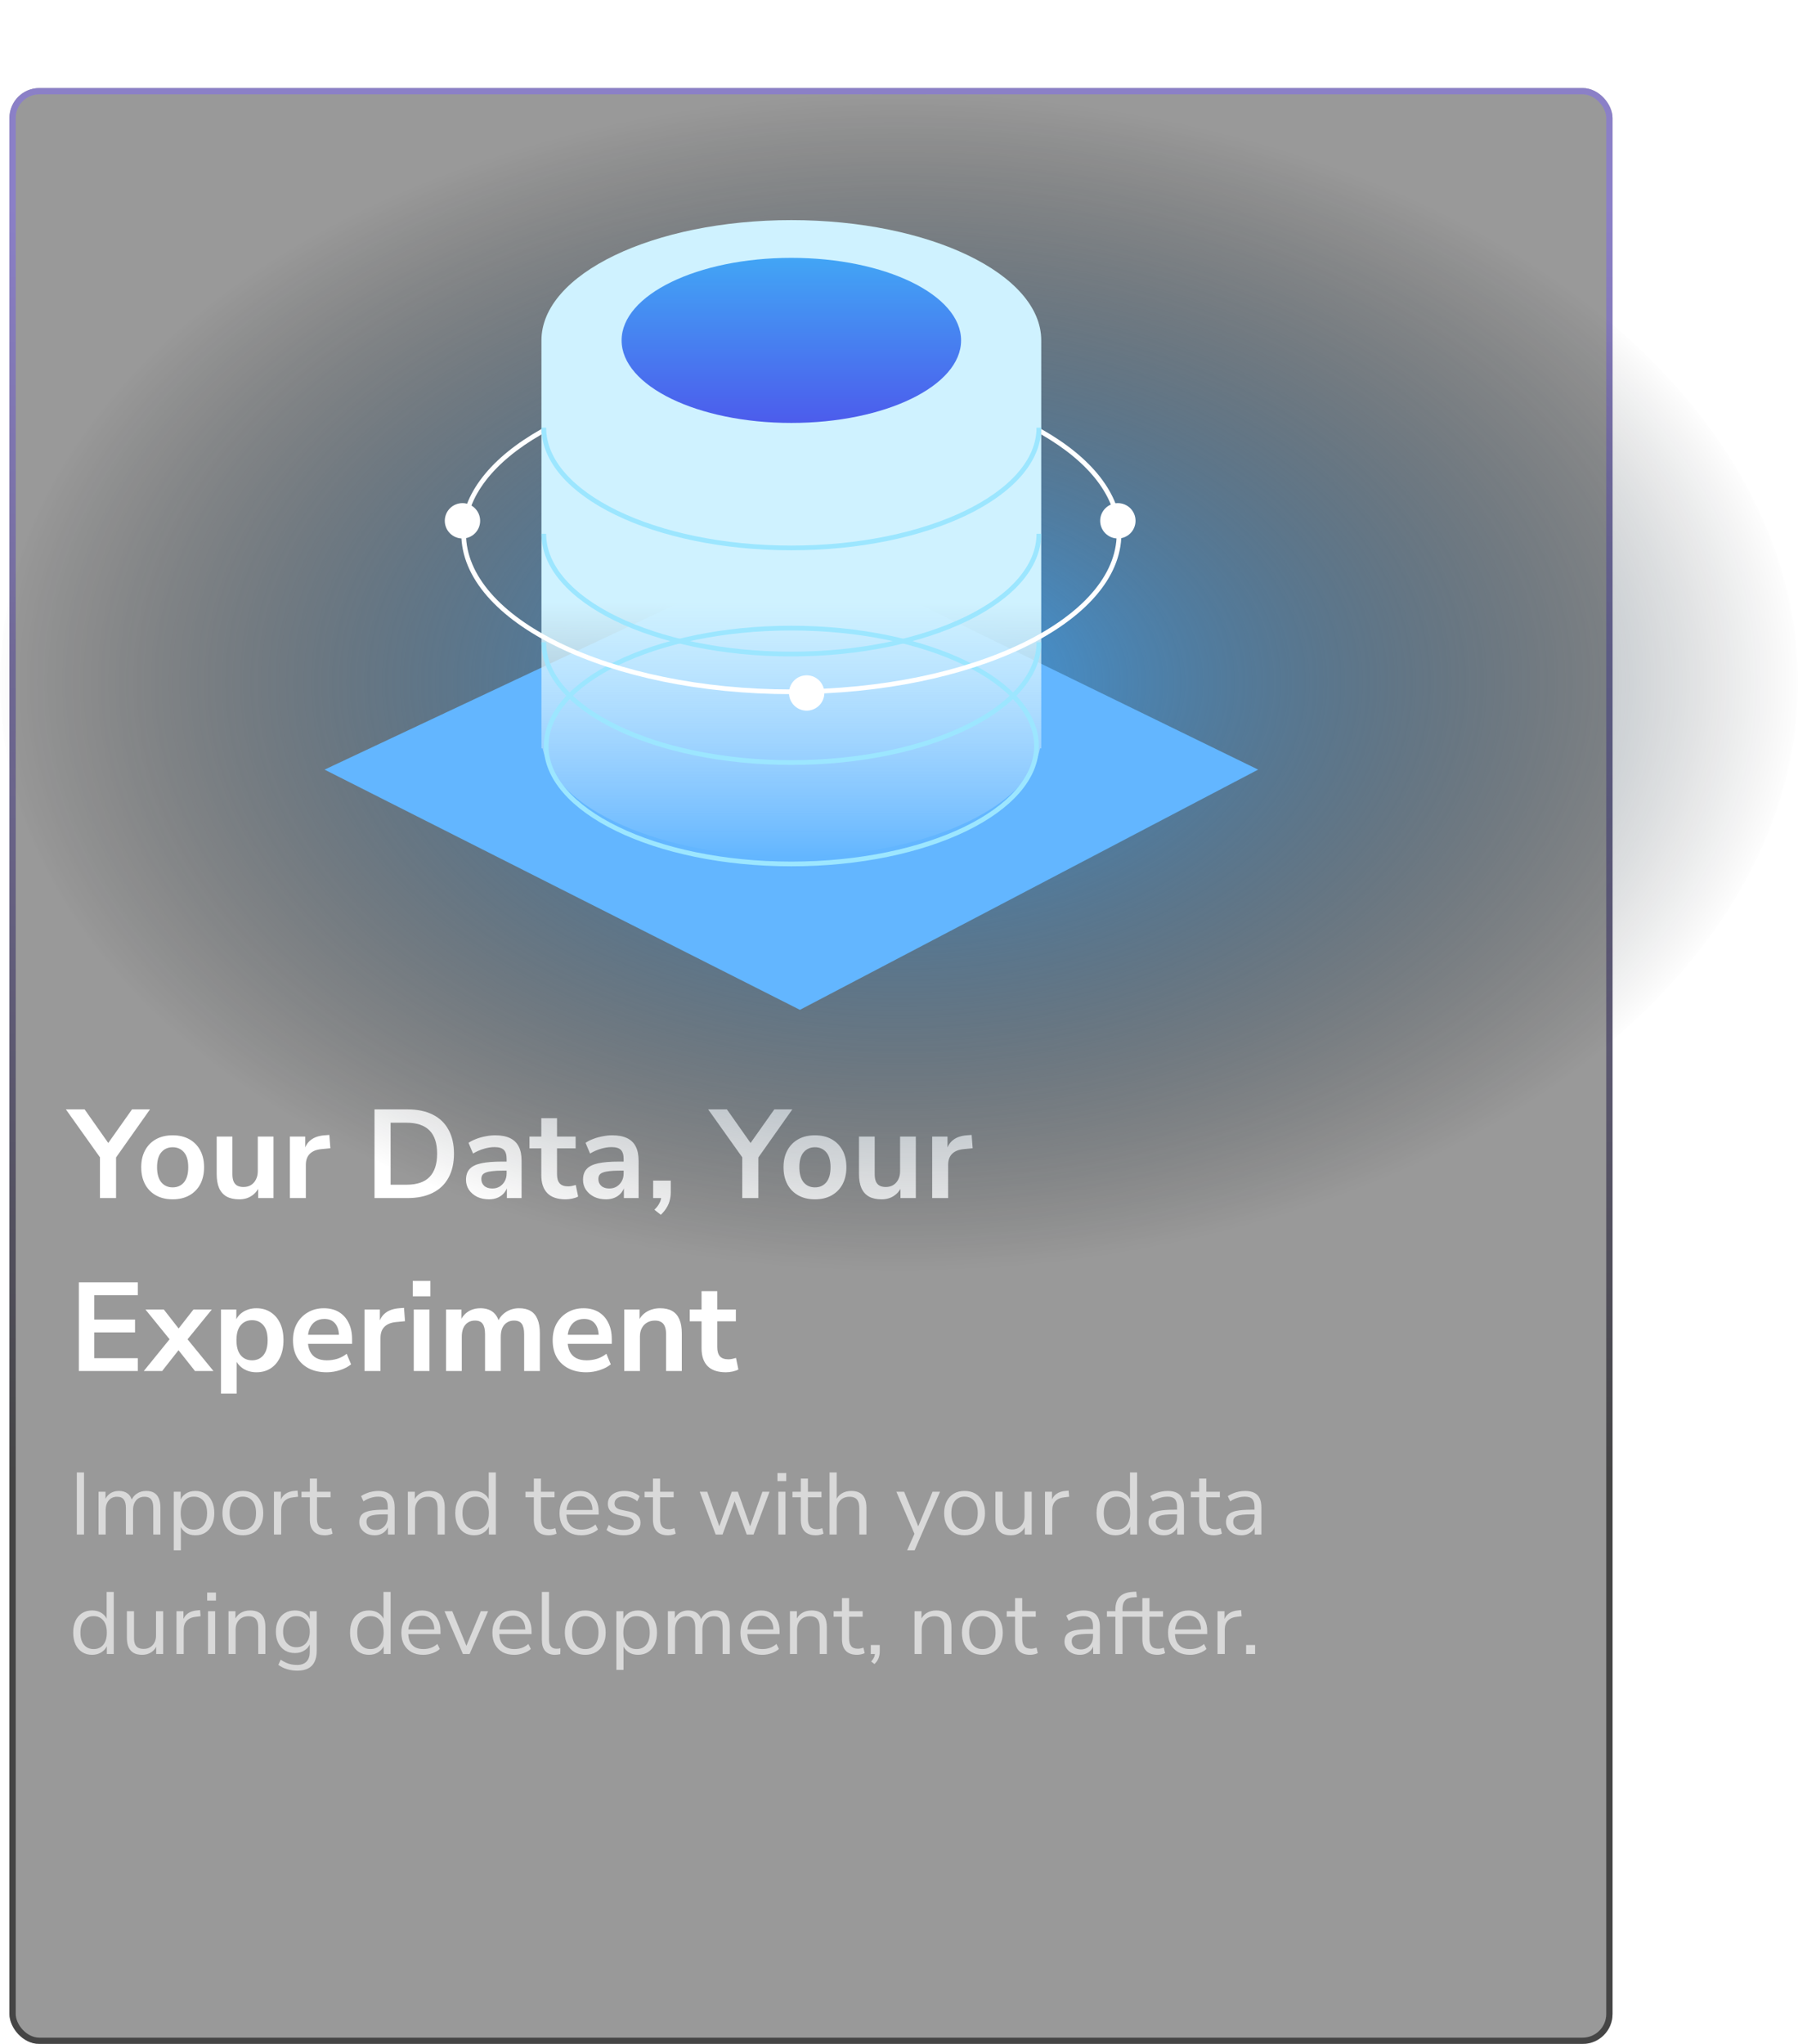 <svg width="572" height="650" viewBox="0 0 572 650" fill="none" xmlns="http://www.w3.org/2000/svg">
<g filter="url(#filter0_b_1253_7760)">
<rect x="3" y="28" width="510" height="622" rx="9.524" fill="black" fill-opacity="0.4"/>
<rect x="4" y="29" width="508" height="620" rx="8.524" stroke="url(#paint0_linear_1253_7760)" stroke-opacity="0.75" stroke-width="2"/>
</g>
<path d="M31.8 381V366.48L32.88 369.56L20.96 352.8H26.92L35 364.28H33.88L42 352.8H47.72L35.88 369.56L36.92 366.48V381H31.8ZM54.926 381.4C52.9 381.4 51.14 380.987 49.646 380.16C48.153 379.333 46.993 378.16 46.166 376.64C45.34 375.093 44.926 373.28 44.926 371.2C44.926 369.12 45.34 367.32 46.166 365.8C46.993 364.28 48.153 363.107 49.646 362.28C51.14 361.453 52.9 361.04 54.926 361.04C56.953 361.04 58.713 361.453 60.206 362.28C61.7 363.107 62.86 364.28 63.686 365.8C64.513 367.32 64.926 369.12 64.926 371.2C64.926 373.28 64.513 375.093 63.686 376.64C62.86 378.16 61.7 379.333 60.206 380.16C58.713 380.987 56.953 381.4 54.926 381.4ZM54.926 377.6C56.42 377.6 57.62 377.067 58.526 376C59.433 374.907 59.886 373.307 59.886 371.2C59.886 369.067 59.433 367.48 58.526 366.44C57.62 365.373 56.42 364.84 54.926 364.84C53.433 364.84 52.233 365.373 51.326 366.44C50.42 367.48 49.966 369.067 49.966 371.2C49.966 373.307 50.42 374.907 51.326 376C52.233 377.067 53.433 377.6 54.926 377.6ZM76.133 381.4C74.507 381.4 73.16 381.107 72.093 380.52C71.026 379.907 70.227 379 69.693 377.8C69.186 376.6 68.933 375.107 68.933 373.32V361.44H73.933V373.4C73.933 374.307 74.053 375.067 74.293 375.68C74.56 376.293 74.947 376.747 75.453 377.04C75.987 377.333 76.653 377.48 77.453 377.48C78.36 377.48 79.147 377.28 79.813 376.88C80.507 376.453 81.04 375.867 81.413 375.12C81.813 374.347 82.013 373.453 82.013 372.44V361.44H87.013V381H82.133V376.92H82.693C82.133 378.36 81.28 379.467 80.133 380.24C79.013 381.013 77.68 381.4 76.133 381.4ZM92.217 381V361.44H97.097V366.16H96.697C97.07 364.56 97.804 363.347 98.897 362.52C99.99 361.667 101.444 361.173 103.257 361.04L104.777 360.92L105.097 365.16L102.217 365.44C100.591 365.6 99.364 366.107 98.537 366.96C97.71 367.787 97.297 368.96 97.297 370.48V381H92.217ZM119.143 381V352.8H129.623C132.769 352.8 135.436 353.347 137.623 354.44C139.836 355.533 141.516 357.133 142.663 359.24C143.836 361.32 144.423 363.867 144.423 366.88C144.423 369.893 143.836 372.453 142.663 374.56C141.516 376.667 139.836 378.267 137.623 379.36C135.436 380.453 132.769 381 129.623 381H119.143ZM124.263 376.76H129.303C132.583 376.76 135.023 375.947 136.622 374.32C138.249 372.667 139.063 370.187 139.063 366.88C139.063 363.573 138.249 361.107 136.622 359.48C134.996 357.853 132.556 357.04 129.303 357.04H124.263V376.76ZM155.571 381.4C154.158 381.4 152.891 381.133 151.771 380.6C150.678 380.04 149.811 379.293 149.171 378.36C148.558 377.427 148.251 376.373 148.251 375.2C148.251 373.76 148.625 372.627 149.371 371.8C150.118 370.947 151.331 370.333 153.011 369.96C154.691 369.587 156.945 369.4 159.771 369.4H161.771V372.28H159.811C158.558 372.28 157.505 372.333 156.651 372.44C155.798 372.52 155.105 372.667 154.571 372.88C154.065 373.067 153.691 373.333 153.451 373.68C153.238 374.027 153.131 374.453 153.131 374.96C153.131 375.84 153.438 376.56 154.051 377.12C154.665 377.68 155.518 377.96 156.611 377.96C157.491 377.96 158.265 377.76 158.931 377.36C159.625 376.933 160.171 376.36 160.571 375.64C160.971 374.92 161.171 374.093 161.171 373.16V368.56C161.171 367.227 160.878 366.267 160.291 365.68C159.705 365.093 158.718 364.8 157.331 364.8C156.238 364.8 155.118 364.973 153.971 365.32C152.825 365.64 151.665 366.147 150.491 366.84L149.051 363.44C149.745 362.96 150.558 362.547 151.491 362.2C152.451 361.827 153.451 361.547 154.491 361.36C155.558 361.147 156.558 361.04 157.491 361.04C159.411 361.04 160.985 361.333 162.211 361.92C163.465 362.507 164.398 363.4 165.011 364.6C165.625 365.773 165.931 367.293 165.931 369.16V381H161.251V376.84H161.571C161.385 377.773 161.011 378.587 160.451 379.28C159.918 379.947 159.238 380.467 158.411 380.84C157.585 381.213 156.638 381.4 155.571 381.4ZM179.966 381.4C177.353 381.4 175.406 380.747 174.126 379.44C172.846 378.133 172.206 376.227 172.206 373.72V365.2H168.446V361.44H172.206V355.6H177.206V361.44H183.126V365.2H177.206V373.44C177.206 374.72 177.486 375.68 178.046 376.32C178.606 376.96 179.513 377.28 180.766 377.28C181.14 377.28 181.526 377.24 181.926 377.16C182.326 377.053 182.74 376.947 183.166 376.84L183.926 380.52C183.446 380.787 182.833 381 182.086 381.16C181.366 381.32 180.66 381.4 179.966 381.4ZM192.798 381.4C191.384 381.4 190.118 381.133 188.998 380.6C187.904 380.04 187.038 379.293 186.398 378.36C185.784 377.427 185.478 376.373 185.478 375.2C185.478 373.76 185.851 372.627 186.598 371.8C187.344 370.947 188.558 370.333 190.238 369.96C191.918 369.587 194.171 369.4 196.998 369.4H198.998V372.28H197.038C195.784 372.28 194.731 372.333 193.878 372.44C193.024 372.52 192.331 372.667 191.798 372.88C191.291 373.067 190.918 373.333 190.678 373.68C190.464 374.027 190.358 374.453 190.358 374.96C190.358 375.84 190.664 376.56 191.278 377.12C191.891 377.68 192.744 377.96 193.838 377.96C194.718 377.96 195.491 377.76 196.158 377.36C196.851 376.933 197.398 376.36 197.798 375.64C198.198 374.92 198.398 374.093 198.398 373.16V368.56C198.398 367.227 198.104 366.267 197.518 365.68C196.931 365.093 195.944 364.8 194.558 364.8C193.464 364.8 192.344 364.973 191.198 365.32C190.051 365.64 188.891 366.147 187.718 366.84L186.278 363.44C186.971 362.96 187.784 362.547 188.718 362.2C189.678 361.827 190.678 361.547 191.718 361.36C192.784 361.147 193.784 361.04 194.718 361.04C196.638 361.04 198.211 361.333 199.438 361.92C200.691 362.507 201.624 363.4 202.238 364.6C202.851 365.773 203.158 367.293 203.158 369.16V381H198.478V376.84H198.798C198.611 377.773 198.238 378.587 197.678 379.28C197.144 379.947 196.464 380.467 195.638 380.84C194.811 381.213 193.864 381.4 192.798 381.4ZM210.233 386.32L208.193 384.72C208.779 384.133 209.233 383.573 209.553 383.04C209.873 382.533 210.099 382.013 210.233 381.48C210.393 380.947 210.473 380.4 210.473 379.84L211.553 381H207.793V375.44H213.393V379.12C213.393 380.027 213.286 380.88 213.073 381.68C212.886 382.48 212.566 383.253 212.113 384C211.659 384.773 211.033 385.547 210.233 386.32ZM236.136 381V366.48L237.216 369.56L225.296 352.8H231.256L239.336 364.28H238.216L246.336 352.8H252.056L240.216 369.56L241.256 366.48V381H236.136ZM259.262 381.4C257.236 381.4 255.476 380.987 253.982 380.16C252.489 379.333 251.329 378.16 250.502 376.64C249.676 375.093 249.262 373.28 249.262 371.2C249.262 369.12 249.676 367.32 250.502 365.8C251.329 364.28 252.489 363.107 253.982 362.28C255.476 361.453 257.236 361.04 259.262 361.04C261.289 361.04 263.049 361.453 264.542 362.28C266.036 363.107 267.196 364.28 268.022 365.8C268.849 367.32 269.262 369.12 269.262 371.2C269.262 373.28 268.849 375.093 268.022 376.64C267.196 378.16 266.036 379.333 264.542 380.16C263.049 380.987 261.289 381.4 259.262 381.4ZM259.262 377.6C260.756 377.6 261.956 377.067 262.862 376C263.769 374.907 264.222 373.307 264.222 371.2C264.222 369.067 263.769 367.48 262.862 366.44C261.956 365.373 260.756 364.84 259.262 364.84C257.769 364.84 256.569 365.373 255.662 366.44C254.756 367.48 254.302 369.067 254.302 371.2C254.302 373.307 254.756 374.907 255.662 376C256.569 377.067 257.769 377.6 259.262 377.6ZM280.469 381.4C278.842 381.4 277.496 381.107 276.429 380.52C275.362 379.907 274.562 379 274.029 377.8C273.522 376.6 273.269 375.107 273.269 373.32V361.44H278.269V373.4C278.269 374.307 278.389 375.067 278.629 375.68C278.896 376.293 279.282 376.747 279.789 377.04C280.322 377.333 280.989 377.48 281.789 377.48C282.696 377.48 283.482 377.28 284.149 376.88C284.842 376.453 285.376 375.867 285.749 375.12C286.149 374.347 286.349 373.453 286.349 372.44V361.44H291.349V381H286.469V376.92H287.029C286.469 378.36 285.616 379.467 284.469 380.24C283.349 381.013 282.016 381.4 280.469 381.4ZM296.553 381V361.44H301.433V366.16H301.033C301.406 364.56 302.14 363.347 303.233 362.52C304.326 361.667 305.78 361.173 307.593 361.04L309.113 360.92L309.433 365.16L306.553 365.44C304.926 365.6 303.7 366.107 302.873 366.96C302.046 367.787 301.633 368.96 301.633 370.48V381H296.553ZM25.08 436V407.8H43.84V411.88H30V419.64H42.96V423.72H30V431.92H43.84V436H25.08ZM45.747 436L54.907 424.72V427.08L46.267 416.44H52.107L57.707 423.6H55.947L61.547 416.44H67.387L58.747 427.04V424.8L67.907 436H62.027L55.947 428.32H57.627L51.587 436H45.747ZM70.303 443.2V416.44H75.183V420.56H74.783C75.183 419.2 75.996 418.107 77.223 417.28C78.477 416.453 79.93 416.04 81.583 416.04C83.29 416.04 84.783 416.453 86.063 417.28C87.37 418.107 88.383 419.28 89.103 420.8C89.823 422.293 90.183 424.093 90.183 426.2C90.183 428.28 89.823 430.093 89.103 431.64C88.383 433.16 87.383 434.333 86.103 435.16C84.823 435.987 83.317 436.4 81.583 436.4C79.957 436.4 78.53 436 77.303 435.2C76.076 434.373 75.25 433.307 74.823 432H75.303V443.2H70.303ZM80.183 432.6C81.677 432.6 82.876 432.067 83.783 431C84.69 429.907 85.143 428.307 85.143 426.2C85.143 424.067 84.69 422.48 83.783 421.44C82.876 420.373 81.677 419.84 80.183 419.84C78.69 419.84 77.49 420.373 76.583 421.44C75.677 422.48 75.223 424.067 75.223 426.2C75.223 428.307 75.677 429.907 76.583 431C77.49 432.067 78.69 432.6 80.183 432.6ZM103.928 436.4C101.714 436.4 99.808 435.987 98.207 435.16C96.608 434.333 95.368 433.16 94.487 431.64C93.634 430.12 93.207 428.32 93.207 426.24C93.207 424.213 93.621 422.44 94.448 420.92C95.301 419.4 96.461 418.213 97.927 417.36C99.421 416.48 101.114 416.04 103.008 416.04C104.874 416.04 106.474 416.44 107.808 417.24C109.141 418.04 110.168 419.173 110.888 420.64C111.634 422.107 112.008 423.853 112.008 425.88V427.36H97.248V424.48H108.488L107.848 425.08C107.848 423.267 107.448 421.88 106.648 420.92C105.848 419.933 104.701 419.44 103.208 419.44C102.088 419.44 101.128 419.707 100.328 420.24C99.554 420.747 98.954 421.48 98.528 422.44C98.127 423.373 97.927 424.493 97.927 425.8V426.08C97.927 427.547 98.154 428.76 98.608 429.72C99.061 430.68 99.741 431.4 100.648 431.88C101.554 432.36 102.674 432.6 104.008 432.6C105.101 432.6 106.194 432.44 107.288 432.12C108.381 431.773 109.381 431.24 110.288 430.52L111.688 433.88C110.754 434.653 109.581 435.267 108.168 435.72C106.754 436.173 105.341 436.4 103.928 436.4ZM115.967 436V416.44H120.847V421.16H120.447C120.821 419.56 121.554 418.347 122.647 417.52C123.741 416.667 125.194 416.173 127.007 416.04L128.527 415.92L128.847 420.16L125.967 420.44C124.341 420.6 123.114 421.107 122.287 421.96C121.461 422.787 121.047 423.96 121.047 425.48V436H115.967ZM131.311 412.24V407.36H136.911V412.24H131.311ZM131.631 436V416.44H136.631V436H131.631ZM141.907 436V416.44H146.787V420.36H146.347C146.693 419.453 147.173 418.68 147.787 418.04C148.4 417.4 149.133 416.907 149.987 416.56C150.84 416.213 151.787 416.04 152.827 416.04C154.4 416.04 155.693 416.413 156.707 417.16C157.72 417.907 158.427 419.053 158.827 420.6H158.267C158.8 419.187 159.68 418.08 160.907 417.28C162.133 416.453 163.547 416.04 165.147 416.04C166.64 416.04 167.867 416.333 168.827 416.92C169.813 417.507 170.547 418.4 171.027 419.6C171.507 420.773 171.747 422.267 171.747 424.08V436H166.747V424.28C166.747 422.787 166.493 421.693 165.987 421C165.507 420.307 164.68 419.96 163.507 419.96C162.653 419.96 161.907 420.173 161.267 420.6C160.627 421 160.133 421.587 159.787 422.36C159.467 423.133 159.307 424.067 159.307 425.16V436H154.307V424.28C154.307 422.787 154.053 421.693 153.547 421C153.067 420.307 152.253 419.96 151.107 419.96C150.227 419.96 149.467 420.173 148.827 420.6C148.213 421 147.733 421.587 147.387 422.36C147.067 423.133 146.907 424.067 146.907 425.16V436H141.907ZM186.545 436.4C184.331 436.4 182.425 435.987 180.825 435.16C179.225 434.333 177.985 433.16 177.105 431.64C176.251 430.12 175.825 428.32 175.825 426.24C175.825 424.213 176.238 422.44 177.065 420.92C177.918 419.4 179.078 418.213 180.545 417.36C182.038 416.48 183.731 416.04 185.625 416.04C187.491 416.04 189.091 416.44 190.425 417.24C191.758 418.04 192.785 419.173 193.505 420.64C194.251 422.107 194.625 423.853 194.625 425.88V427.36H179.865V424.48H191.105L190.465 425.08C190.465 423.267 190.065 421.88 189.265 420.92C188.465 419.933 187.318 419.44 185.825 419.44C184.705 419.44 183.745 419.707 182.945 420.24C182.171 420.747 181.571 421.48 181.145 422.44C180.745 423.373 180.545 424.493 180.545 425.8V426.08C180.545 427.547 180.771 428.76 181.225 429.72C181.678 430.68 182.358 431.4 183.265 431.88C184.171 432.36 185.291 432.6 186.625 432.6C187.718 432.6 188.811 432.44 189.905 432.12C190.998 431.773 191.998 431.24 192.905 430.52L194.305 433.88C193.371 434.653 192.198 435.267 190.785 435.72C189.371 436.173 187.958 436.4 186.545 436.4ZM198.584 436V416.44H203.464V420.36H203.024C203.611 418.947 204.518 417.88 205.744 417.16C206.998 416.413 208.411 416.04 209.984 416.04C211.558 416.04 212.851 416.333 213.864 416.92C214.878 417.507 215.638 418.4 216.144 419.6C216.651 420.773 216.904 422.267 216.904 424.08V436H211.904V424.32C211.904 423.307 211.771 422.48 211.504 421.84C211.264 421.2 210.878 420.733 210.344 420.44C209.838 420.12 209.184 419.96 208.384 419.96C207.424 419.96 206.584 420.173 205.864 420.6C205.144 421 204.584 421.587 204.184 422.36C203.784 423.107 203.584 423.987 203.584 425V436H198.584ZM230.943 436.4C228.329 436.4 226.383 435.747 225.103 434.44C223.823 433.133 223.183 431.227 223.183 428.72V420.2H219.423V416.44H223.183V410.6H228.183V416.44H234.103V420.2H228.183V428.44C228.183 429.72 228.463 430.68 229.023 431.32C229.583 431.96 230.489 432.28 231.743 432.28C232.116 432.28 232.503 432.24 232.903 432.16C233.303 432.053 233.716 431.947 234.143 431.84L234.903 435.52C234.423 435.787 233.809 436 233.063 436.16C232.343 436.32 231.636 436.4 230.943 436.4Z" fill="white"/>
<path d="M24.436 488V468.26H26.732V488H24.436ZM31.348 488V474.392H33.56V477.416H33.252C33.476 476.725 33.803 476.137 34.232 475.652C34.68 475.148 35.203 474.775 35.8 474.532C36.416 474.271 37.088 474.14 37.816 474.14C38.973 474.14 39.907 474.42 40.616 474.98C41.344 475.521 41.829 476.371 42.072 477.528H41.652C41.988 476.483 42.585 475.661 43.444 475.064C44.321 474.448 45.339 474.14 46.496 474.14C47.523 474.14 48.363 474.336 49.016 474.728C49.688 475.12 50.192 475.717 50.528 476.52C50.864 477.304 51.032 478.303 51.032 479.516V488H48.764V479.628C48.764 478.377 48.549 477.463 48.12 476.884C47.691 476.287 46.963 475.988 45.936 475.988C45.208 475.988 44.564 476.165 44.004 476.52C43.463 476.875 43.043 477.379 42.744 478.032C42.464 478.667 42.324 479.423 42.324 480.3V488H40.056V479.628C40.056 478.377 39.832 477.463 39.384 476.884C38.955 476.287 38.236 475.988 37.228 475.988C36.481 475.988 35.837 476.165 35.296 476.52C34.755 476.875 34.335 477.379 34.036 478.032C33.756 478.667 33.616 479.423 33.616 480.3V488H31.348ZM55.273 493.04V474.392H57.484V477.612H57.205C57.503 476.548 58.091 475.708 58.968 475.092C59.864 474.457 60.928 474.14 62.16 474.14C63.374 474.14 64.428 474.429 65.325 475.008C66.239 475.568 66.939 476.38 67.424 477.444C67.928 478.489 68.18 479.74 68.18 481.196C68.18 482.633 67.928 483.884 67.424 484.948C66.939 485.993 66.249 486.805 65.353 487.384C64.457 487.963 63.392 488.252 62.16 488.252C60.928 488.252 59.874 487.944 58.996 487.328C58.119 486.693 57.522 485.853 57.205 484.808H57.541V493.04H55.273ZM61.684 486.432C62.972 486.432 63.99 485.984 64.737 485.088C65.502 484.173 65.885 482.876 65.885 481.196C65.885 479.497 65.502 478.2 64.737 477.304C63.99 476.408 62.972 475.96 61.684 475.96C60.415 475.96 59.398 476.408 58.633 477.304C57.867 478.2 57.484 479.497 57.484 481.196C57.484 482.876 57.867 484.173 58.633 485.088C59.398 485.984 60.415 486.432 61.684 486.432ZM77.253 488.252C75.927 488.252 74.779 487.963 73.809 487.384C72.838 486.805 72.082 485.993 71.541 484.948C71.018 483.884 70.757 482.633 70.757 481.196C70.757 479.759 71.018 478.517 71.541 477.472C72.082 476.408 72.838 475.587 73.809 475.008C74.779 474.429 75.927 474.14 77.253 474.14C78.578 474.14 79.726 474.429 80.697 475.008C81.667 475.587 82.414 476.408 82.937 477.472C83.478 478.517 83.749 479.759 83.749 481.196C83.749 482.633 83.478 483.884 82.937 484.948C82.414 485.993 81.667 486.805 80.697 487.384C79.726 487.963 78.578 488.252 77.253 488.252ZM77.253 486.432C78.541 486.432 79.558 485.984 80.305 485.088C81.07 484.173 81.453 482.867 81.453 481.168C81.453 479.488 81.07 478.2 80.305 477.304C79.558 476.408 78.541 475.96 77.253 475.96C75.983 475.96 74.966 476.408 74.201 477.304C73.435 478.2 73.053 479.488 73.053 481.168C73.053 482.867 73.435 484.173 74.201 485.088C74.966 485.984 75.983 486.432 77.253 486.432ZM87.155 488V474.392H89.367V477.612H89.087C89.405 476.511 89.955 475.68 90.739 475.12C91.523 474.541 92.559 474.205 93.847 474.112L94.659 474.028L94.827 475.988L93.399 476.156C92.13 476.268 91.15 476.679 90.459 477.388C89.787 478.079 89.451 479.031 89.451 480.244V488H87.155ZM103.389 488.252C101.783 488.252 100.579 487.823 99.777 486.964C98.974 486.105 98.573 484.883 98.573 483.296V476.156H95.913V474.392H98.573V470.22H100.841V474.392H105.153V476.156H100.841V483.072C100.841 484.136 101.065 484.948 101.513 485.508C101.961 486.049 102.689 486.32 103.697 486.32C103.995 486.32 104.294 486.283 104.593 486.208C104.891 486.133 105.162 486.059 105.405 485.984L105.797 487.72C105.554 487.851 105.199 487.972 104.733 488.084C104.266 488.196 103.818 488.252 103.389 488.252ZM119.193 488.252C118.26 488.252 117.42 488.075 116.673 487.72C115.945 487.347 115.367 486.843 114.937 486.208C114.508 485.573 114.293 484.864 114.293 484.08C114.293 483.072 114.545 482.279 115.049 481.7C115.572 481.121 116.421 480.711 117.597 480.468C118.792 480.225 120.416 480.104 122.469 480.104H123.729V481.588H122.497C121.359 481.588 120.407 481.625 119.641 481.7C118.876 481.775 118.269 481.905 117.821 482.092C117.373 482.279 117.056 482.521 116.869 482.82C116.683 483.119 116.589 483.492 116.589 483.94C116.589 484.705 116.851 485.331 117.373 485.816C117.915 486.301 118.643 486.544 119.557 486.544C120.304 486.544 120.957 486.367 121.517 486.012C122.096 485.657 122.544 485.172 122.861 484.556C123.197 483.94 123.365 483.231 123.365 482.428V479.236C123.365 478.079 123.132 477.248 122.665 476.744C122.199 476.221 121.433 475.96 120.369 475.96C119.548 475.96 118.755 476.081 117.989 476.324C117.224 476.548 116.44 476.921 115.637 477.444L114.853 475.792C115.339 475.456 115.889 475.167 116.505 474.924C117.121 474.663 117.765 474.467 118.437 474.336C119.109 474.205 119.753 474.14 120.369 474.14C121.545 474.14 122.516 474.336 123.281 474.728C124.047 475.101 124.616 475.68 124.989 476.464C125.363 477.229 125.549 478.219 125.549 479.432V488H123.421V484.836H123.673C123.524 485.545 123.235 486.152 122.805 486.656C122.395 487.16 121.881 487.552 121.265 487.832C120.649 488.112 119.959 488.252 119.193 488.252ZM129.757 488V474.392H131.969V477.416H131.661C132.053 476.333 132.688 475.521 133.565 474.98C134.461 474.42 135.488 474.14 136.645 474.14C137.728 474.14 138.624 474.336 139.333 474.728C140.061 475.101 140.602 475.689 140.957 476.492C141.312 477.295 141.489 478.303 141.489 479.516V488H139.221V479.656C139.221 478.816 139.109 478.125 138.885 477.584C138.68 477.043 138.344 476.641 137.877 476.38C137.429 476.119 136.841 475.988 136.113 475.988C135.292 475.988 134.573 476.165 133.957 476.52C133.341 476.875 132.865 477.369 132.529 478.004C132.193 478.639 132.025 479.385 132.025 480.244V488H129.757ZM150.851 488.252C149.638 488.252 148.574 487.963 147.659 487.384C146.763 486.805 146.063 485.993 145.559 484.948C145.074 483.884 144.831 482.633 144.831 481.196C144.831 479.74 145.074 478.489 145.559 477.444C146.063 476.38 146.763 475.568 147.659 475.008C148.574 474.429 149.638 474.14 150.851 474.14C152.083 474.14 153.138 474.448 154.015 475.064C154.892 475.68 155.48 476.511 155.779 477.556H155.471V468.26H157.739V488H155.527V484.752H155.807C155.508 485.816 154.911 486.665 154.015 487.3C153.138 487.935 152.083 488.252 150.851 488.252ZM151.327 486.432C152.615 486.432 153.632 485.984 154.379 485.088C155.144 484.173 155.527 482.876 155.527 481.196C155.527 479.497 155.144 478.2 154.379 477.304C153.632 476.408 152.615 475.96 151.327 475.96C150.058 475.96 149.04 476.408 148.275 477.304C147.51 478.2 147.127 479.497 147.127 481.196C147.127 482.876 147.51 484.173 148.275 485.088C149.04 485.984 150.058 486.432 151.327 486.432ZM174.647 488.252C173.041 488.252 171.837 487.823 171.035 486.964C170.232 486.105 169.831 484.883 169.831 483.296V476.156H167.171V474.392H169.831V470.22H172.099V474.392H176.411V476.156H172.099V483.072C172.099 484.136 172.323 484.948 172.771 485.508C173.219 486.049 173.947 486.32 174.955 486.32C175.253 486.32 175.552 486.283 175.851 486.208C176.149 486.133 176.42 486.059 176.663 485.984L177.055 487.72C176.812 487.851 176.457 487.972 175.991 488.084C175.524 488.196 175.076 488.252 174.647 488.252ZM184.971 488.252C183.534 488.252 182.292 487.972 181.247 487.412C180.22 486.833 179.418 486.021 178.839 484.976C178.279 483.931 177.999 482.68 177.999 481.224C177.999 479.805 178.279 478.573 178.839 477.528C179.399 476.464 180.164 475.633 181.135 475.036C182.124 474.439 183.263 474.14 184.551 474.14C185.783 474.14 186.838 474.411 187.715 474.952C188.592 475.493 189.264 476.259 189.731 477.248C190.216 478.237 190.459 479.423 190.459 480.804V481.672H179.735V480.188H188.947L188.499 480.552C188.499 479.059 188.163 477.901 187.491 477.08C186.838 476.24 185.876 475.82 184.607 475.82C183.655 475.82 182.843 476.044 182.171 476.492C181.518 476.921 181.023 477.528 180.687 478.312C180.351 479.077 180.183 479.973 180.183 481V481.168C180.183 482.307 180.36 483.268 180.715 484.052C181.088 484.836 181.639 485.433 182.367 485.844C183.095 486.236 183.963 486.432 184.971 486.432C185.774 486.432 186.548 486.311 187.295 486.068C188.06 485.807 188.779 485.387 189.451 484.808L190.235 486.404C189.619 486.964 188.835 487.412 187.883 487.748C186.931 488.084 185.96 488.252 184.971 488.252ZM198.333 488.252C197.624 488.252 196.933 488.177 196.261 488.028C195.608 487.897 194.992 487.711 194.413 487.468C193.853 487.207 193.368 486.899 192.957 486.544L193.685 484.948C194.133 485.303 194.619 485.601 195.141 485.844C195.664 486.068 196.196 486.236 196.737 486.348C197.279 486.46 197.829 486.516 198.389 486.516C199.453 486.516 200.256 486.32 200.797 485.928C201.339 485.536 201.609 485.004 201.609 484.332C201.609 483.809 201.432 483.399 201.077 483.1C200.723 482.783 200.163 482.54 199.397 482.372L196.849 481.812C195.673 481.569 194.796 481.149 194.217 480.552C193.657 479.955 193.377 479.18 193.377 478.228C193.377 477.388 193.592 476.669 194.021 476.072C194.469 475.456 195.095 474.98 195.897 474.644C196.7 474.308 197.633 474.14 198.697 474.14C199.332 474.14 199.939 474.205 200.517 474.336C201.096 474.467 201.637 474.663 202.141 474.924C202.664 475.167 203.112 475.475 203.485 475.848L202.729 477.444C202.375 477.108 201.973 476.828 201.525 476.604C201.077 476.361 200.611 476.184 200.125 476.072C199.659 475.941 199.183 475.876 198.697 475.876C197.652 475.876 196.859 476.081 196.317 476.492C195.776 476.903 195.505 477.444 195.505 478.116C195.505 478.639 195.673 479.068 196.009 479.404C196.345 479.74 196.868 479.983 197.577 480.132L200.125 480.664C201.339 480.925 202.244 481.345 202.841 481.924C203.457 482.484 203.765 483.249 203.765 484.22C203.765 485.041 203.541 485.76 203.093 486.376C202.645 486.973 202.011 487.44 201.189 487.776C200.387 488.093 199.435 488.252 198.333 488.252ZM212.545 488.252C210.94 488.252 209.736 487.823 208.933 486.964C208.13 486.105 207.729 484.883 207.729 483.296V476.156H205.069V474.392H207.729V470.22H209.997V474.392H214.309V476.156H209.997V483.072C209.997 484.136 210.221 484.948 210.669 485.508C211.117 486.049 211.845 486.32 212.853 486.32C213.152 486.32 213.45 486.283 213.749 486.208C214.048 486.133 214.318 486.059 214.561 485.984L214.953 487.72C214.71 487.851 214.356 487.972 213.889 488.084C213.422 488.196 212.974 488.252 212.545 488.252ZM227.678 488L222.61 474.392H224.99L229.162 486.32H228.49L232.802 474.392H234.734L238.962 486.32H238.318L242.546 474.392H244.814L239.718 488H237.562L233.11 475.764H234.314L229.862 488H227.678ZM247.328 471.004V468.456H250.128V471.004H247.328ZM247.608 488V474.392H249.876V488H247.608ZM259.576 488.252C257.971 488.252 256.767 487.823 255.964 486.964C255.162 486.105 254.76 484.883 254.76 483.296V476.156H252.1V474.392H254.76V470.22H257.028V474.392H261.34V476.156H257.028V483.072C257.028 484.136 257.252 484.948 257.7 485.508C258.148 486.049 258.876 486.32 259.884 486.32C260.183 486.32 260.482 486.283 260.78 486.208C261.079 486.133 261.35 486.059 261.592 485.984L261.984 487.72C261.742 487.851 261.387 487.972 260.92 488.084C260.454 488.196 260.006 488.252 259.576 488.252ZM263.905 488V468.26H266.173V477.416H265.809C266.201 476.333 266.836 475.521 267.713 474.98C268.609 474.42 269.636 474.14 270.793 474.14C271.876 474.14 272.772 474.336 273.481 474.728C274.209 475.12 274.751 475.717 275.105 476.52C275.46 477.304 275.637 478.303 275.637 479.516V488H273.369V479.656C273.369 478.816 273.257 478.125 273.033 477.584C272.828 477.043 272.492 476.641 272.025 476.38C271.577 476.119 270.989 475.988 270.261 475.988C269.44 475.988 268.721 476.165 268.105 476.52C267.489 476.875 267.013 477.369 266.677 478.004C266.341 478.639 266.173 479.385 266.173 480.244V488H263.905ZM288.579 493.04L291.127 487.3V488.28L285.163 474.392H287.627L292.499 486.32H291.743L296.671 474.392H299.051L290.959 493.04H288.579ZM306.858 488.252C305.533 488.252 304.385 487.963 303.414 487.384C302.444 486.805 301.688 485.993 301.146 484.948C300.624 483.884 300.362 482.633 300.362 481.196C300.362 479.759 300.624 478.517 301.146 477.472C301.688 476.408 302.444 475.587 303.414 475.008C304.385 474.429 305.533 474.14 306.858 474.14C308.184 474.14 309.332 474.429 310.302 475.008C311.273 475.587 312.02 476.408 312.542 477.472C313.084 478.517 313.354 479.759 313.354 481.196C313.354 482.633 313.084 483.884 312.542 484.948C312.02 485.993 311.273 486.805 310.302 487.384C309.332 487.963 308.184 488.252 306.858 488.252ZM306.858 486.432C308.146 486.432 309.164 485.984 309.91 485.088C310.676 484.173 311.058 482.867 311.058 481.168C311.058 479.488 310.676 478.2 309.91 477.304C309.164 476.408 308.146 475.96 306.858 475.96C305.589 475.96 304.572 476.408 303.806 477.304C303.041 478.2 302.658 479.488 302.658 481.168C302.658 482.867 303.041 484.173 303.806 485.088C304.572 485.984 305.589 486.432 306.858 486.432ZM321.577 488.252C320.475 488.252 319.561 488.056 318.833 487.664C318.123 487.253 317.582 486.647 317.209 485.844C316.854 485.041 316.677 484.043 316.677 482.848V474.392H318.945V482.82C318.945 483.623 319.047 484.295 319.253 484.836C319.477 485.359 319.822 485.751 320.289 486.012C320.755 486.255 321.334 486.376 322.025 486.376C322.809 486.376 323.49 486.199 324.069 485.844C324.647 485.489 325.105 484.995 325.441 484.36C325.777 483.725 325.945 482.979 325.945 482.12V474.392H328.213V488H326.001V484.864H326.365C325.991 485.965 325.375 486.805 324.517 487.384C323.677 487.963 322.697 488.252 321.577 488.252ZM332.456 488V474.392H334.668V477.612H334.388C334.705 476.511 335.256 475.68 336.04 475.12C336.824 474.541 337.86 474.205 339.148 474.112L339.96 474.028L340.128 475.988L338.7 476.156C337.431 476.268 336.451 476.679 335.76 477.388C335.088 478.079 334.752 479.031 334.752 480.244V488H332.456ZM354.863 488.252C353.649 488.252 352.585 487.963 351.671 487.384C350.775 486.805 350.075 485.993 349.571 484.948C349.085 483.884 348.843 482.633 348.843 481.196C348.843 479.74 349.085 478.489 349.571 477.444C350.075 476.38 350.775 475.568 351.671 475.008C352.585 474.429 353.649 474.14 354.863 474.14C356.095 474.14 357.149 474.448 358.027 475.064C358.904 475.68 359.492 476.511 359.791 477.556H359.483V468.26H361.751V488H359.539V484.752H359.819C359.52 485.816 358.923 486.665 358.027 487.3C357.149 487.935 356.095 488.252 354.863 488.252ZM355.339 486.432C356.627 486.432 357.644 485.984 358.391 485.088C359.156 484.173 359.539 482.876 359.539 481.196C359.539 479.497 359.156 478.2 358.391 477.304C357.644 476.408 356.627 475.96 355.339 475.96C354.069 475.96 353.052 476.408 352.287 477.304C351.521 478.2 351.139 479.497 351.139 481.196C351.139 482.876 351.521 484.173 352.287 485.088C353.052 485.984 354.069 486.432 355.339 486.432ZM370.291 488.252C369.358 488.252 368.518 488.075 367.771 487.72C367.043 487.347 366.464 486.843 366.035 486.208C365.606 485.573 365.391 484.864 365.391 484.08C365.391 483.072 365.643 482.279 366.147 481.7C366.67 481.121 367.519 480.711 368.695 480.468C369.89 480.225 371.514 480.104 373.567 480.104H374.827V481.588H373.595C372.456 481.588 371.504 481.625 370.739 481.7C369.974 481.775 369.367 481.905 368.919 482.092C368.471 482.279 368.154 482.521 367.967 482.82C367.78 483.119 367.687 483.492 367.687 483.94C367.687 484.705 367.948 485.331 368.471 485.816C369.012 486.301 369.74 486.544 370.655 486.544C371.402 486.544 372.055 486.367 372.615 486.012C373.194 485.657 373.642 485.172 373.959 484.556C374.295 483.94 374.463 483.231 374.463 482.428V479.236C374.463 478.079 374.23 477.248 373.763 476.744C373.296 476.221 372.531 475.96 371.467 475.96C370.646 475.96 369.852 476.081 369.087 476.324C368.322 476.548 367.538 476.921 366.735 477.444L365.951 475.792C366.436 475.456 366.987 475.167 367.603 474.924C368.219 474.663 368.863 474.467 369.535 474.336C370.207 474.205 370.851 474.14 371.467 474.14C372.643 474.14 373.614 474.336 374.379 474.728C375.144 475.101 375.714 475.68 376.087 476.464C376.46 477.229 376.647 478.219 376.647 479.432V488H374.519V484.836H374.771C374.622 485.545 374.332 486.152 373.903 486.656C373.492 487.16 372.979 487.552 372.363 487.832C371.747 488.112 371.056 488.252 370.291 488.252ZM386.315 488.252C384.709 488.252 383.505 487.823 382.703 486.964C381.9 486.105 381.499 484.883 381.499 483.296V476.156H378.839V474.392H381.499V470.22H383.767V474.392H388.079V476.156H383.767V483.072C383.767 484.136 383.991 484.948 384.439 485.508C384.887 486.049 385.615 486.32 386.623 486.32C386.921 486.32 387.22 486.283 387.519 486.208C387.817 486.133 388.088 486.059 388.331 485.984L388.723 487.72C388.48 487.851 388.125 487.972 387.659 488.084C387.192 488.196 386.744 488.252 386.315 488.252ZM394.928 488.252C393.994 488.252 393.154 488.075 392.408 487.72C391.68 487.347 391.101 486.843 390.672 486.208C390.242 485.573 390.028 484.864 390.028 484.08C390.028 483.072 390.28 482.279 390.784 481.7C391.306 481.121 392.156 480.711 393.332 480.468C394.526 480.225 396.15 480.104 398.204 480.104H399.464V481.588H398.232C397.093 481.588 396.141 481.625 395.376 481.7C394.61 481.775 394.004 481.905 393.556 482.092C393.108 482.279 392.79 482.521 392.604 482.82C392.417 483.119 392.324 483.492 392.324 483.94C392.324 484.705 392.585 485.331 393.108 485.816C393.649 486.301 394.377 486.544 395.292 486.544C396.038 486.544 396.692 486.367 397.252 486.012C397.83 485.657 398.278 485.172 398.596 484.556C398.932 483.94 399.1 483.231 399.1 482.428V479.236C399.1 478.079 398.866 477.248 398.4 476.744C397.933 476.221 397.168 475.96 396.104 475.96C395.282 475.96 394.489 476.081 393.724 476.324C392.958 476.548 392.174 476.921 391.372 477.444L390.588 475.792C391.073 475.456 391.624 475.167 392.24 474.924C392.856 474.663 393.5 474.467 394.172 474.336C394.844 474.205 395.488 474.14 396.104 474.14C397.28 474.14 398.25 474.336 399.016 474.728C399.781 475.101 400.35 475.68 400.724 476.464C401.097 477.229 401.284 478.219 401.284 479.432V488H399.156V484.836H399.408C399.258 485.545 398.969 486.152 398.54 486.656C398.129 487.16 397.616 487.552 397 487.832C396.384 488.112 395.693 488.252 394.928 488.252ZM29.308 526.252C28.095 526.252 27.031 525.963 26.116 525.384C25.22 524.805 24.52 523.993 24.016 522.948C23.531 521.884 23.288 520.633 23.288 519.196C23.288 517.74 23.531 516.489 24.016 515.444C24.52 514.38 25.22 513.568 26.116 513.008C27.031 512.429 28.095 512.14 29.308 512.14C30.54 512.14 31.595 512.448 32.472 513.064C33.349 513.68 33.937 514.511 34.236 515.556H33.928V506.26H36.196V526H33.984V522.752H34.264C33.965 523.816 33.368 524.665 32.472 525.3C31.595 525.935 30.54 526.252 29.308 526.252ZM29.784 524.432C31.072 524.432 32.089 523.984 32.836 523.088C33.601 522.173 33.984 520.876 33.984 519.196C33.984 517.497 33.601 516.2 32.836 515.304C32.089 514.408 31.072 513.96 29.784 513.96C28.515 513.96 27.497 514.408 26.732 515.304C25.967 516.2 25.584 517.497 25.584 519.196C25.584 520.876 25.967 522.173 26.732 523.088C27.497 523.984 28.515 524.432 29.784 524.432ZM45.268 526.252C44.167 526.252 43.252 526.056 42.524 525.664C41.815 525.253 41.274 524.647 40.9 523.844C40.546 523.041 40.368 522.043 40.368 520.848V512.392H42.636V520.82C42.636 521.623 42.739 522.295 42.944 522.836C43.168 523.359 43.514 523.751 43.98 524.012C44.447 524.255 45.026 524.376 45.716 524.376C46.5 524.376 47.182 524.199 47.76 523.844C48.339 523.489 48.796 522.995 49.132 522.36C49.468 521.725 49.636 520.979 49.636 520.12V512.392H51.904V526H49.692V522.864H50.056C49.683 523.965 49.067 524.805 48.208 525.384C47.368 525.963 46.388 526.252 45.268 526.252ZM56.148 526V512.392H58.359V515.612H58.08C58.397 514.511 58.947 513.68 59.731 513.12C60.516 512.541 61.551 512.205 62.84 512.112L63.651 512.028L63.819 513.988L62.392 514.156C61.122 514.268 60.142 514.679 59.452 515.388C58.779 516.079 58.444 517.031 58.444 518.244V526H56.148ZM65.903 509.004V506.456H68.703V509.004H65.903ZM66.183 526V512.392H68.451V526H66.183ZM72.691 526V512.392H74.903V515.416H74.594C74.987 514.333 75.621 513.521 76.499 512.98C77.394 512.42 78.421 512.14 79.579 512.14C80.661 512.14 81.557 512.336 82.266 512.728C82.995 513.101 83.536 513.689 83.891 514.492C84.245 515.295 84.422 516.303 84.422 517.516V526H82.154V517.656C82.154 516.816 82.043 516.125 81.819 515.584C81.613 515.043 81.277 514.641 80.811 514.38C80.362 514.119 79.775 513.988 79.046 513.988C78.225 513.988 77.507 514.165 76.891 514.52C76.275 514.875 75.799 515.369 75.463 516.004C75.126 516.639 74.959 517.385 74.959 518.244V526H72.691ZM94.625 531.292C93.449 531.292 92.338 531.133 91.293 530.816C90.266 530.517 89.351 530.06 88.549 529.444L89.305 527.792C89.865 528.184 90.415 528.501 90.957 528.744C91.517 529.005 92.086 529.192 92.665 529.304C93.262 529.416 93.878 529.472 94.513 529.472C95.838 529.472 96.837 529.117 97.509 528.408C98.199 527.699 98.545 526.672 98.545 525.328V522.164H98.825C98.545 523.247 97.947 524.105 97.033 524.74C96.137 525.375 95.082 525.692 93.869 525.692C92.618 525.692 91.535 525.412 90.621 524.852C89.706 524.273 88.997 523.471 88.493 522.444C88.007 521.417 87.765 520.232 87.765 518.888C87.765 517.544 88.007 516.368 88.493 515.36C88.997 514.333 89.706 513.54 90.621 512.98C91.535 512.42 92.618 512.14 93.869 512.14C95.101 512.14 96.165 512.457 97.061 513.092C97.957 513.708 98.535 514.548 98.797 515.612H98.545V512.392H100.757V525.02C100.757 526.401 100.523 527.559 100.057 528.492C99.609 529.425 98.927 530.125 98.013 530.592C97.098 531.059 95.969 531.292 94.625 531.292ZM94.289 523.844C95.595 523.844 96.631 523.396 97.397 522.5C98.162 521.604 98.545 520.4 98.545 518.888C98.545 517.376 98.162 516.181 97.397 515.304C96.631 514.408 95.595 513.96 94.289 513.96C93.001 513.96 91.974 514.408 91.209 515.304C90.443 516.181 90.061 517.376 90.061 518.888C90.061 520.4 90.443 521.604 91.209 522.5C91.974 523.396 93.001 523.844 94.289 523.844ZM117.382 526.252C116.169 526.252 115.105 525.963 114.19 525.384C113.294 524.805 112.594 523.993 112.09 522.948C111.605 521.884 111.362 520.633 111.362 519.196C111.362 517.74 111.605 516.489 112.09 515.444C112.594 514.38 113.294 513.568 114.19 513.008C115.105 512.429 116.169 512.14 117.382 512.14C118.614 512.14 119.669 512.448 120.546 513.064C121.424 513.68 122.012 514.511 122.31 515.556H122.002V506.26H124.27V526H122.058V522.752H122.338C122.04 523.816 121.442 524.665 120.546 525.3C119.669 525.935 118.614 526.252 117.382 526.252ZM117.858 524.432C119.146 524.432 120.164 523.984 120.91 523.088C121.676 522.173 122.058 520.876 122.058 519.196C122.058 517.497 121.676 516.2 120.91 515.304C120.164 514.408 119.146 513.96 117.858 513.96C116.589 513.96 115.572 514.408 114.806 515.304C114.041 516.2 113.658 517.497 113.658 519.196C113.658 520.876 114.041 522.173 114.806 523.088C115.572 523.984 116.589 524.432 117.858 524.432ZM134.658 526.252C133.221 526.252 131.98 525.972 130.934 525.412C129.908 524.833 129.105 524.021 128.526 522.976C127.966 521.931 127.686 520.68 127.686 519.224C127.686 517.805 127.966 516.573 128.526 515.528C129.086 514.464 129.852 513.633 130.822 513.036C131.812 512.439 132.95 512.14 134.238 512.14C135.47 512.14 136.525 512.411 137.402 512.952C138.28 513.493 138.952 514.259 139.418 515.248C139.904 516.237 140.146 517.423 140.146 518.804V519.672H129.422V518.188H138.634L138.186 518.552C138.186 517.059 137.85 515.901 137.178 515.08C136.525 514.24 135.564 513.82 134.294 513.82C133.342 513.82 132.53 514.044 131.858 514.492C131.205 514.921 130.71 515.528 130.374 516.312C130.038 517.077 129.87 517.973 129.87 519V519.168C129.87 520.307 130.048 521.268 130.402 522.052C130.776 522.836 131.326 523.433 132.054 523.844C132.782 524.236 133.65 524.432 134.658 524.432C135.461 524.432 136.236 524.311 136.982 524.068C137.748 523.807 138.466 523.387 139.138 522.808L139.922 524.404C139.306 524.964 138.522 525.412 137.57 525.748C136.618 526.084 135.648 526.252 134.658 526.252ZM147.269 526L141.417 512.392H143.881L148.753 524.32H147.997L152.953 512.392H155.277L149.397 526H147.269ZM163.615 526.252C162.178 526.252 160.937 525.972 159.891 525.412C158.865 524.833 158.062 524.021 157.483 522.976C156.923 521.931 156.643 520.68 156.643 519.224C156.643 517.805 156.923 516.573 157.483 515.528C158.043 514.464 158.809 513.633 159.779 513.036C160.769 512.439 161.907 512.14 163.195 512.14C164.427 512.14 165.482 512.411 166.359 512.952C167.237 513.493 167.909 514.259 168.375 515.248C168.861 516.237 169.103 517.423 169.103 518.804V519.672H158.379V518.188H167.591L167.143 518.552C167.143 517.059 166.807 515.901 166.135 515.08C165.482 514.24 164.521 513.82 163.251 513.82C162.299 513.82 161.487 514.044 160.815 514.492C160.162 514.921 159.667 515.528 159.331 516.312C158.995 517.077 158.827 517.973 158.827 519V519.168C158.827 520.307 159.005 521.268 159.359 522.052C159.733 522.836 160.283 523.433 161.011 523.844C161.739 524.236 162.607 524.432 163.615 524.432C164.418 524.432 165.193 524.311 165.939 524.068C166.705 523.807 167.423 523.387 168.095 522.808L168.879 524.404C168.263 524.964 167.479 525.412 166.527 525.748C165.575 526.084 164.605 526.252 163.615 526.252ZM176.558 526.252C175.176 526.252 174.131 525.841 173.422 525.02C172.731 524.199 172.386 523.023 172.386 521.492V506.26H174.654V521.324C174.654 521.977 174.738 522.528 174.906 522.976C175.092 523.424 175.363 523.76 175.718 523.984C176.072 524.208 176.511 524.32 177.034 524.32C177.258 524.32 177.472 524.311 177.678 524.292C177.902 524.255 178.107 524.208 178.294 524.152L178.238 526.056C177.939 526.112 177.65 526.159 177.37 526.196C177.108 526.233 176.838 526.252 176.558 526.252ZM186.19 526.252C184.865 526.252 183.717 525.963 182.746 525.384C181.776 524.805 181.02 523.993 180.478 522.948C179.956 521.884 179.694 520.633 179.694 519.196C179.694 517.759 179.956 516.517 180.478 515.472C181.02 514.408 181.776 513.587 182.746 513.008C183.717 512.429 184.865 512.14 186.19 512.14C187.516 512.14 188.664 512.429 189.634 513.008C190.605 513.587 191.352 514.408 191.874 515.472C192.416 516.517 192.686 517.759 192.686 519.196C192.686 520.633 192.416 521.884 191.874 522.948C191.352 523.993 190.605 524.805 189.634 525.384C188.664 525.963 187.516 526.252 186.19 526.252ZM186.19 524.432C187.478 524.432 188.496 523.984 189.242 523.088C190.008 522.173 190.39 520.867 190.39 519.168C190.39 517.488 190.008 516.2 189.242 515.304C188.496 514.408 187.478 513.96 186.19 513.96C184.921 513.96 183.904 514.408 183.138 515.304C182.373 516.2 181.99 517.488 181.99 519.168C181.99 520.867 182.373 522.173 183.138 523.088C183.904 523.984 184.921 524.432 186.19 524.432ZM196.093 531.04V512.392H198.305V515.612H198.025C198.324 514.548 198.912 513.708 199.789 513.092C200.685 512.457 201.749 512.14 202.981 512.14C204.194 512.14 205.249 512.429 206.145 513.008C207.06 513.568 207.76 514.38 208.245 515.444C208.749 516.489 209.001 517.74 209.001 519.196C209.001 520.633 208.749 521.884 208.245 522.948C207.76 523.993 207.069 524.805 206.173 525.384C205.277 525.963 204.213 526.252 202.981 526.252C201.749 526.252 200.694 525.944 199.817 525.328C198.94 524.693 198.342 523.853 198.025 522.808H198.361V531.04H196.093ZM202.505 524.432C203.793 524.432 204.81 523.984 205.557 523.088C206.322 522.173 206.705 520.876 206.705 519.196C206.705 517.497 206.322 516.2 205.557 515.304C204.81 514.408 203.793 513.96 202.505 513.96C201.236 513.96 200.218 514.408 199.453 515.304C198.688 516.2 198.305 517.497 198.305 519.196C198.305 520.876 198.688 522.173 199.453 523.088C200.218 523.984 201.236 524.432 202.505 524.432ZM212.473 526V512.392H214.685V515.416H214.377C214.601 514.725 214.928 514.137 215.357 513.652C215.805 513.148 216.328 512.775 216.925 512.532C217.541 512.271 218.213 512.14 218.941 512.14C220.098 512.14 221.032 512.42 221.741 512.98C222.469 513.521 222.954 514.371 223.197 515.528H222.777C223.113 514.483 223.71 513.661 224.569 513.064C225.446 512.448 226.464 512.14 227.621 512.14C228.648 512.14 229.488 512.336 230.141 512.728C230.813 513.12 231.317 513.717 231.653 514.52C231.989 515.304 232.157 516.303 232.157 517.516V526H229.889V517.628C229.889 516.377 229.674 515.463 229.245 514.884C228.816 514.287 228.088 513.988 227.061 513.988C226.333 513.988 225.689 514.165 225.129 514.52C224.588 514.875 224.168 515.379 223.869 516.032C223.589 516.667 223.449 517.423 223.449 518.3V526H221.181V517.628C221.181 516.377 220.957 515.463 220.509 514.884C220.08 514.287 219.361 513.988 218.353 513.988C217.606 513.988 216.962 514.165 216.421 514.52C215.88 514.875 215.46 515.379 215.161 516.032C214.881 516.667 214.741 517.423 214.741 518.3V526H212.473ZM242.53 526.252C241.092 526.252 239.851 525.972 238.806 525.412C237.779 524.833 236.976 524.021 236.398 522.976C235.838 521.931 235.558 520.68 235.558 519.224C235.558 517.805 235.838 516.573 236.398 515.528C236.958 514.464 237.723 513.633 238.694 513.036C239.683 512.439 240.822 512.14 242.11 512.14C243.342 512.14 244.396 512.411 245.274 512.952C246.151 513.493 246.823 514.259 247.29 515.248C247.775 516.237 248.018 517.423 248.018 518.804V519.672H237.294V518.188H246.506L246.058 518.552C246.058 517.059 245.722 515.901 245.05 515.08C244.396 514.24 243.435 513.82 242.166 513.82C241.214 513.82 240.402 514.044 239.73 514.492C239.076 514.921 238.582 515.528 238.246 516.312C237.91 517.077 237.742 517.973 237.742 519V519.168C237.742 520.307 237.919 521.268 238.274 522.052C238.647 522.836 239.198 523.433 239.926 523.844C240.654 524.236 241.522 524.432 242.53 524.432C243.332 524.432 244.107 524.311 244.854 524.068C245.619 523.807 246.338 523.387 247.01 522.808L247.794 524.404C247.178 524.964 246.394 525.412 245.442 525.748C244.49 526.084 243.519 526.252 242.53 526.252ZM251.3 526V512.392H253.512V515.416H253.204C253.596 514.333 254.231 513.521 255.108 512.98C256.004 512.42 257.031 512.14 258.188 512.14C259.271 512.14 260.167 512.336 260.876 512.728C261.604 513.101 262.145 513.689 262.5 514.492C262.855 515.295 263.032 516.303 263.032 517.516V526H260.764V517.656C260.764 516.816 260.652 516.125 260.428 515.584C260.223 515.043 259.887 514.641 259.42 514.38C258.972 514.119 258.384 513.988 257.656 513.988C256.835 513.988 256.116 514.165 255.5 514.52C254.884 514.875 254.408 515.369 254.072 516.004C253.736 516.639 253.568 517.385 253.568 518.244V526H251.3ZM272.674 526.252C271.069 526.252 269.865 525.823 269.062 524.964C268.259 524.105 267.858 522.883 267.858 521.296V514.156H265.198V512.392H267.858V508.22H270.126V512.392H274.438V514.156H270.126V521.072C270.126 522.136 270.35 522.948 270.798 523.508C271.246 524.049 271.974 524.32 272.982 524.32C273.281 524.32 273.579 524.283 273.878 524.208C274.177 524.133 274.447 524.059 274.69 523.984L275.082 525.72C274.839 525.851 274.485 525.972 274.018 526.084C273.551 526.196 273.103 526.252 272.674 526.252ZM278.198 529.192L277.134 528.38C277.47 528.025 277.722 527.689 277.89 527.372C278.076 527.073 278.198 526.765 278.254 526.448C278.328 526.149 278.366 525.841 278.366 525.524L278.87 526H277.022V523.144H279.878V525.16C279.878 525.664 279.822 526.14 279.71 526.588C279.616 527.055 279.448 527.503 279.206 527.932C278.963 528.361 278.627 528.781 278.198 529.192ZM290.948 526V512.392H293.16V515.416H292.852C293.244 514.333 293.879 513.521 294.756 512.98C295.652 512.42 296.679 512.14 297.836 512.14C298.919 512.14 299.815 512.336 300.524 512.728C301.252 513.101 301.794 513.689 302.148 514.492C302.503 515.295 302.68 516.303 302.68 517.516V526H300.412V517.656C300.412 516.816 300.3 516.125 300.076 515.584C299.871 515.043 299.535 514.641 299.068 514.38C298.62 514.119 298.032 513.988 297.304 513.988C296.483 513.988 295.764 514.165 295.148 514.52C294.532 514.875 294.056 515.369 293.72 516.004C293.384 516.639 293.216 517.385 293.216 518.244V526H290.948ZM312.518 526.252C311.193 526.252 310.045 525.963 309.074 525.384C308.104 524.805 307.348 523.993 306.806 522.948C306.284 521.884 306.022 520.633 306.022 519.196C306.022 517.759 306.284 516.517 306.806 515.472C307.348 514.408 308.104 513.587 309.074 513.008C310.045 512.429 311.193 512.14 312.518 512.14C313.844 512.14 314.992 512.429 315.962 513.008C316.933 513.587 317.68 514.408 318.202 515.472C318.744 516.517 319.014 517.759 319.014 519.196C319.014 520.633 318.744 521.884 318.202 522.948C317.68 523.993 316.933 524.805 315.962 525.384C314.992 525.963 313.844 526.252 312.518 526.252ZM312.518 524.432C313.806 524.432 314.824 523.984 315.57 523.088C316.336 522.173 316.718 520.867 316.718 519.168C316.718 517.488 316.336 516.2 315.57 515.304C314.824 514.408 313.806 513.96 312.518 513.96C311.249 513.96 310.232 514.408 309.466 515.304C308.701 516.2 308.318 517.488 308.318 519.168C308.318 520.867 308.701 522.173 309.466 523.088C310.232 523.984 311.249 524.432 312.518 524.432ZM327.744 526.252C326.139 526.252 324.935 525.823 324.132 524.964C323.33 524.105 322.928 522.883 322.928 521.296V514.156H320.268V512.392H322.928V508.22H325.196V512.392H329.508V514.156H325.196V521.072C325.196 522.136 325.42 522.948 325.868 523.508C326.316 524.049 327.044 524.32 328.052 524.32C328.351 524.32 328.65 524.283 328.948 524.208C329.247 524.133 329.518 524.059 329.76 523.984L330.152 525.72C329.91 525.851 329.555 525.972 329.088 526.084C328.622 526.196 328.174 526.252 327.744 526.252ZM343.549 526.252C342.615 526.252 341.775 526.075 341.029 525.72C340.301 525.347 339.722 524.843 339.293 524.208C338.863 523.573 338.649 522.864 338.649 522.08C338.649 521.072 338.901 520.279 339.405 519.7C339.927 519.121 340.777 518.711 341.953 518.468C343.147 518.225 344.771 518.104 346.825 518.104H348.085V519.588H346.853C345.714 519.588 344.762 519.625 343.997 519.7C343.231 519.775 342.625 519.905 342.177 520.092C341.729 520.279 341.411 520.521 341.225 520.82C341.038 521.119 340.945 521.492 340.945 521.94C340.945 522.705 341.206 523.331 341.729 523.816C342.27 524.301 342.998 524.544 343.913 524.544C344.659 524.544 345.313 524.367 345.873 524.012C346.451 523.657 346.899 523.172 347.217 522.556C347.553 521.94 347.721 521.231 347.721 520.428V517.236C347.721 516.079 347.487 515.248 347.021 514.744C346.554 514.221 345.789 513.96 344.725 513.96C343.903 513.96 343.11 514.081 342.345 514.324C341.579 514.548 340.795 514.921 339.993 515.444L339.209 513.792C339.694 513.456 340.245 513.167 340.861 512.924C341.477 512.663 342.121 512.467 342.793 512.336C343.465 512.205 344.109 512.14 344.725 512.14C345.901 512.14 346.871 512.336 347.637 512.728C348.402 513.101 348.971 513.68 349.345 514.464C349.718 515.229 349.905 516.219 349.905 517.432V526H347.777V522.836H348.029C347.879 523.545 347.59 524.152 347.161 524.656C346.75 525.16 346.237 525.552 345.621 525.832C345.005 526.112 344.314 526.252 343.549 526.252ZM354.84 526V514.156H352.152V512.392H355.456L354.84 512.98V511.916C354.84 510.105 355.288 508.733 356.184 507.8C357.099 506.867 358.499 506.344 360.384 506.232L361.476 506.176L361.672 507.912L360.384 507.996C359.619 508.052 358.994 508.22 358.508 508.5C358.023 508.78 357.668 509.181 357.444 509.704C357.22 510.227 357.108 510.871 357.108 511.636V512.812L356.772 512.392H361.028V514.156H357.108V526H354.84ZM368.24 526.252C366.635 526.252 365.431 525.823 364.628 524.964C363.826 524.105 363.424 522.883 363.424 521.296V514.156H360.764V512.392H363.424V508.22H365.692V512.392H370.004V514.156H365.692V521.072C365.692 522.136 365.916 522.948 366.364 523.508C366.812 524.049 367.54 524.32 368.548 524.32C368.847 524.32 369.146 524.283 369.444 524.208C369.743 524.133 370.014 524.059 370.256 523.984L370.648 525.72C370.406 525.851 370.051 525.972 369.584 526.084C369.118 526.196 368.67 526.252 368.24 526.252ZM378.565 526.252C377.127 526.252 375.886 525.972 374.841 525.412C373.814 524.833 373.011 524.021 372.433 522.976C371.873 521.931 371.593 520.68 371.593 519.224C371.593 517.805 371.873 516.573 372.433 515.528C372.993 514.464 373.758 513.633 374.729 513.036C375.718 512.439 376.857 512.14 378.145 512.14C379.377 512.14 380.431 512.411 381.309 512.952C382.186 513.493 382.858 514.259 383.325 515.248C383.81 516.237 384.053 517.423 384.053 518.804V519.672H373.329V518.188H382.541L382.093 518.552C382.093 517.059 381.757 515.901 381.085 515.08C380.431 514.24 379.47 513.82 378.201 513.82C377.249 513.82 376.437 514.044 375.765 514.492C375.111 514.921 374.617 515.528 374.281 516.312C373.945 517.077 373.777 517.973 373.777 519V519.168C373.777 520.307 373.954 521.268 374.309 522.052C374.682 522.836 375.233 523.433 375.961 523.844C376.689 524.236 377.557 524.432 378.565 524.432C379.367 524.432 380.142 524.311 380.889 524.068C381.654 523.807 382.373 523.387 383.045 522.808L383.829 524.404C383.213 524.964 382.429 525.412 381.477 525.748C380.525 526.084 379.554 526.252 378.565 526.252ZM387.335 526V512.392H389.547V515.612H389.267C389.584 514.511 390.135 513.68 390.919 513.12C391.703 512.541 392.739 512.205 394.027 512.112L394.839 512.028L395.007 513.988L393.579 514.156C392.31 514.268 391.33 514.679 390.639 515.388C389.967 516.079 389.631 517.031 389.631 518.244V526H387.335ZM396.432 526V523.144H399.288V526H396.432Z" fill="#D9D9D9"/>
<ellipse cx="286" cy="217" rx="286" ry="187" fill="url(#paint1_radial_1253_7760)"/>
<g filter="url(#filter1_bdi_1253_7760)">
<path d="M104 244.75L255.229 173.658L401 244.75L255.229 321.146L104 244.75Z" fill="#63B6FF"/>
</g>
<path fill-rule="evenodd" clip-rule="evenodd" d="M251.75 70C295.657 70 331.25 87.125 331.25 108.25V234.25V238H330.873C326.956 257.365 293.027 272.5 251.75 272.5C210.473 272.5 176.544 257.365 172.627 238H172.25V234.25V108.25C172.25 87.125 207.843 70 251.75 70Z" fill="url(#paint2_linear_1253_7760)"/>
<path d="M329.75 237.25C329.75 247.364 321.287 256.735 307.107 263.622C292.979 270.485 273.408 274.75 251.75 274.75C230.092 274.75 210.521 270.485 196.393 263.622C182.213 256.735 173.75 247.364 173.75 237.25C173.75 227.136 182.213 217.765 196.393 210.878C210.521 204.015 230.092 199.75 251.75 199.75C273.408 199.75 292.979 204.015 307.107 210.878C321.287 217.765 329.75 227.136 329.75 237.25Z" stroke="#9CE6FF" stroke-width="1.5"/>
<path d="M330.5 169.75C330.5 190.875 295.242 208 251.75 208C208.258 208 173 190.875 173 169.75" stroke="#9CE6FF" stroke-width="1.5"/>
<path d="M330.5 136C330.5 157.125 295.242 174.25 251.75 174.25C208.258 174.25 173 157.125 173 136" stroke="#9CE6FF" stroke-width="1.5"/>
<path d="M330.5 204.25C330.5 225.375 295.242 242.5 251.75 242.5C208.258 242.5 173 225.375 173 204.25" stroke="#9CE6FF" stroke-width="1.5"/>
<ellipse cx="251.75" cy="108.25" rx="54" ry="26.25" fill="url(#paint3_linear_1253_7760)"/>
<path fill-rule="evenodd" clip-rule="evenodd" d="M172.25 136.433C156.36 145.37 146.75 157.015 146.75 169.75C146.75 197.917 193.76 220.75 251.75 220.75C309.74 220.75 356.75 197.917 356.75 169.75C356.75 157.015 347.14 145.37 331.25 136.433V138.158C346.487 146.915 355.25 158.008 355.25 169.75C355.25 182.936 344.199 195.303 325.341 204.463C306.585 213.573 280.568 219.25 251.75 219.25C222.932 219.25 196.915 213.573 178.159 204.463C159.301 195.303 148.25 182.936 148.25 169.75C148.25 158.008 157.013 146.915 172.25 138.158V136.433Z" fill="white"/>
<circle cx="147.125" cy="165.625" r="5.625" fill="white"/>
<circle cx="355.625" cy="165.625" r="5.625" fill="white"/>
<circle cx="256.625" cy="220.375" r="5.625" fill="white"/>
<defs>
<filter id="filter0_b_1253_7760" x="-8.7" y="16.3" width="533.4" height="645.4" filterUnits="userSpaceOnUse" color-interpolation-filters="sRGB">
<feFlood flood-opacity="0" result="BackgroundImageFix"/>
<feGaussianBlur in="BackgroundImageFix" stdDeviation="5.85"/>
<feComposite in2="SourceAlpha" operator="in" result="effect1_backgroundBlur_1253_7760"/>
<feBlend mode="normal" in="SourceGraphic" in2="effect1_backgroundBlur_1253_7760" result="shape"/>
</filter>
<filter id="filter1_bdi_1253_7760" x="98.675" y="168.333" width="307.65" height="158.138" filterUnits="userSpaceOnUse" color-interpolation-filters="sRGB">
<feFlood flood-opacity="0" result="BackgroundImageFix"/>
<feGaussianBlur in="BackgroundImageFix" stdDeviation="1.875"/>
<feComposite in2="SourceAlpha" operator="in" result="effect1_backgroundBlur_1253_7760"/>
<feColorMatrix in="SourceAlpha" type="matrix" values="0 0 0 0 0 0 0 0 0 0 0 0 0 0 0 0 0 0 127 0" result="hardAlpha"/>
<feOffset/>
<feGaussianBlur stdDeviation="2.663"/>
<feComposite in2="hardAlpha" operator="out"/>
<feColorMatrix type="matrix" values="0 0 0 0 0 0 0 0 0 0 0 0 0 0 0 0 0 0 0.25 0"/>
<feBlend mode="normal" in2="effect1_backgroundBlur_1253_7760" result="effect2_dropShadow_1253_7760"/>
<feBlend mode="normal" in="SourceGraphic" in2="effect2_dropShadow_1253_7760" result="shape"/>
<feColorMatrix in="SourceAlpha" type="matrix" values="0 0 0 0 0 0 0 0 0 0 0 0 0 0 0 0 0 0 127 0" result="hardAlpha"/>
<feOffset dx="-0.75"/>
<feComposite in2="hardAlpha" operator="arithmetic" k2="-1" k3="1"/>
<feColorMatrix type="matrix" values="0 0 0 0 1 0 0 0 0 1 0 0 0 0 1 0 0 0 0.35 0"/>
<feBlend mode="normal" in2="shape" result="effect3_innerShadow_1253_7760"/>
</filter>
<linearGradient id="paint0_linear_1253_7760" x1="258" y1="578.231" x2="258" y2="63.885" gradientUnits="userSpaceOnUse">
<stop offset="0.207" stop-color="#292929"/>
<stop offset="1" stop-color="#8778D7"/>
</linearGradient>
<radialGradient id="paint1_radial_1253_7760" cx="0" cy="0" r="1" gradientUnits="userSpaceOnUse" gradientTransform="translate(286 217) rotate(90) scale(187 286)">
<stop stop-color="#42A5F5"/>
<stop offset="1" stop-opacity="0"/>
</radialGradient>
<linearGradient id="paint2_linear_1253_7760" x1="251.75" y1="191.5" x2="251.75" y2="272.5" gradientUnits="userSpaceOnUse">
<stop stop-color="#CFF2FF"/>
<stop offset="1" stop-color="white" stop-opacity="0"/>
</linearGradient>
<linearGradient id="paint3_linear_1253_7760" x1="251.75" y1="82" x2="251.75" y2="134.5" gradientUnits="userSpaceOnUse">
<stop stop-color="#42A5F5"/>
<stop offset="1" stop-color="#4C5CEC"/>
</linearGradient>
</defs>
</svg>

